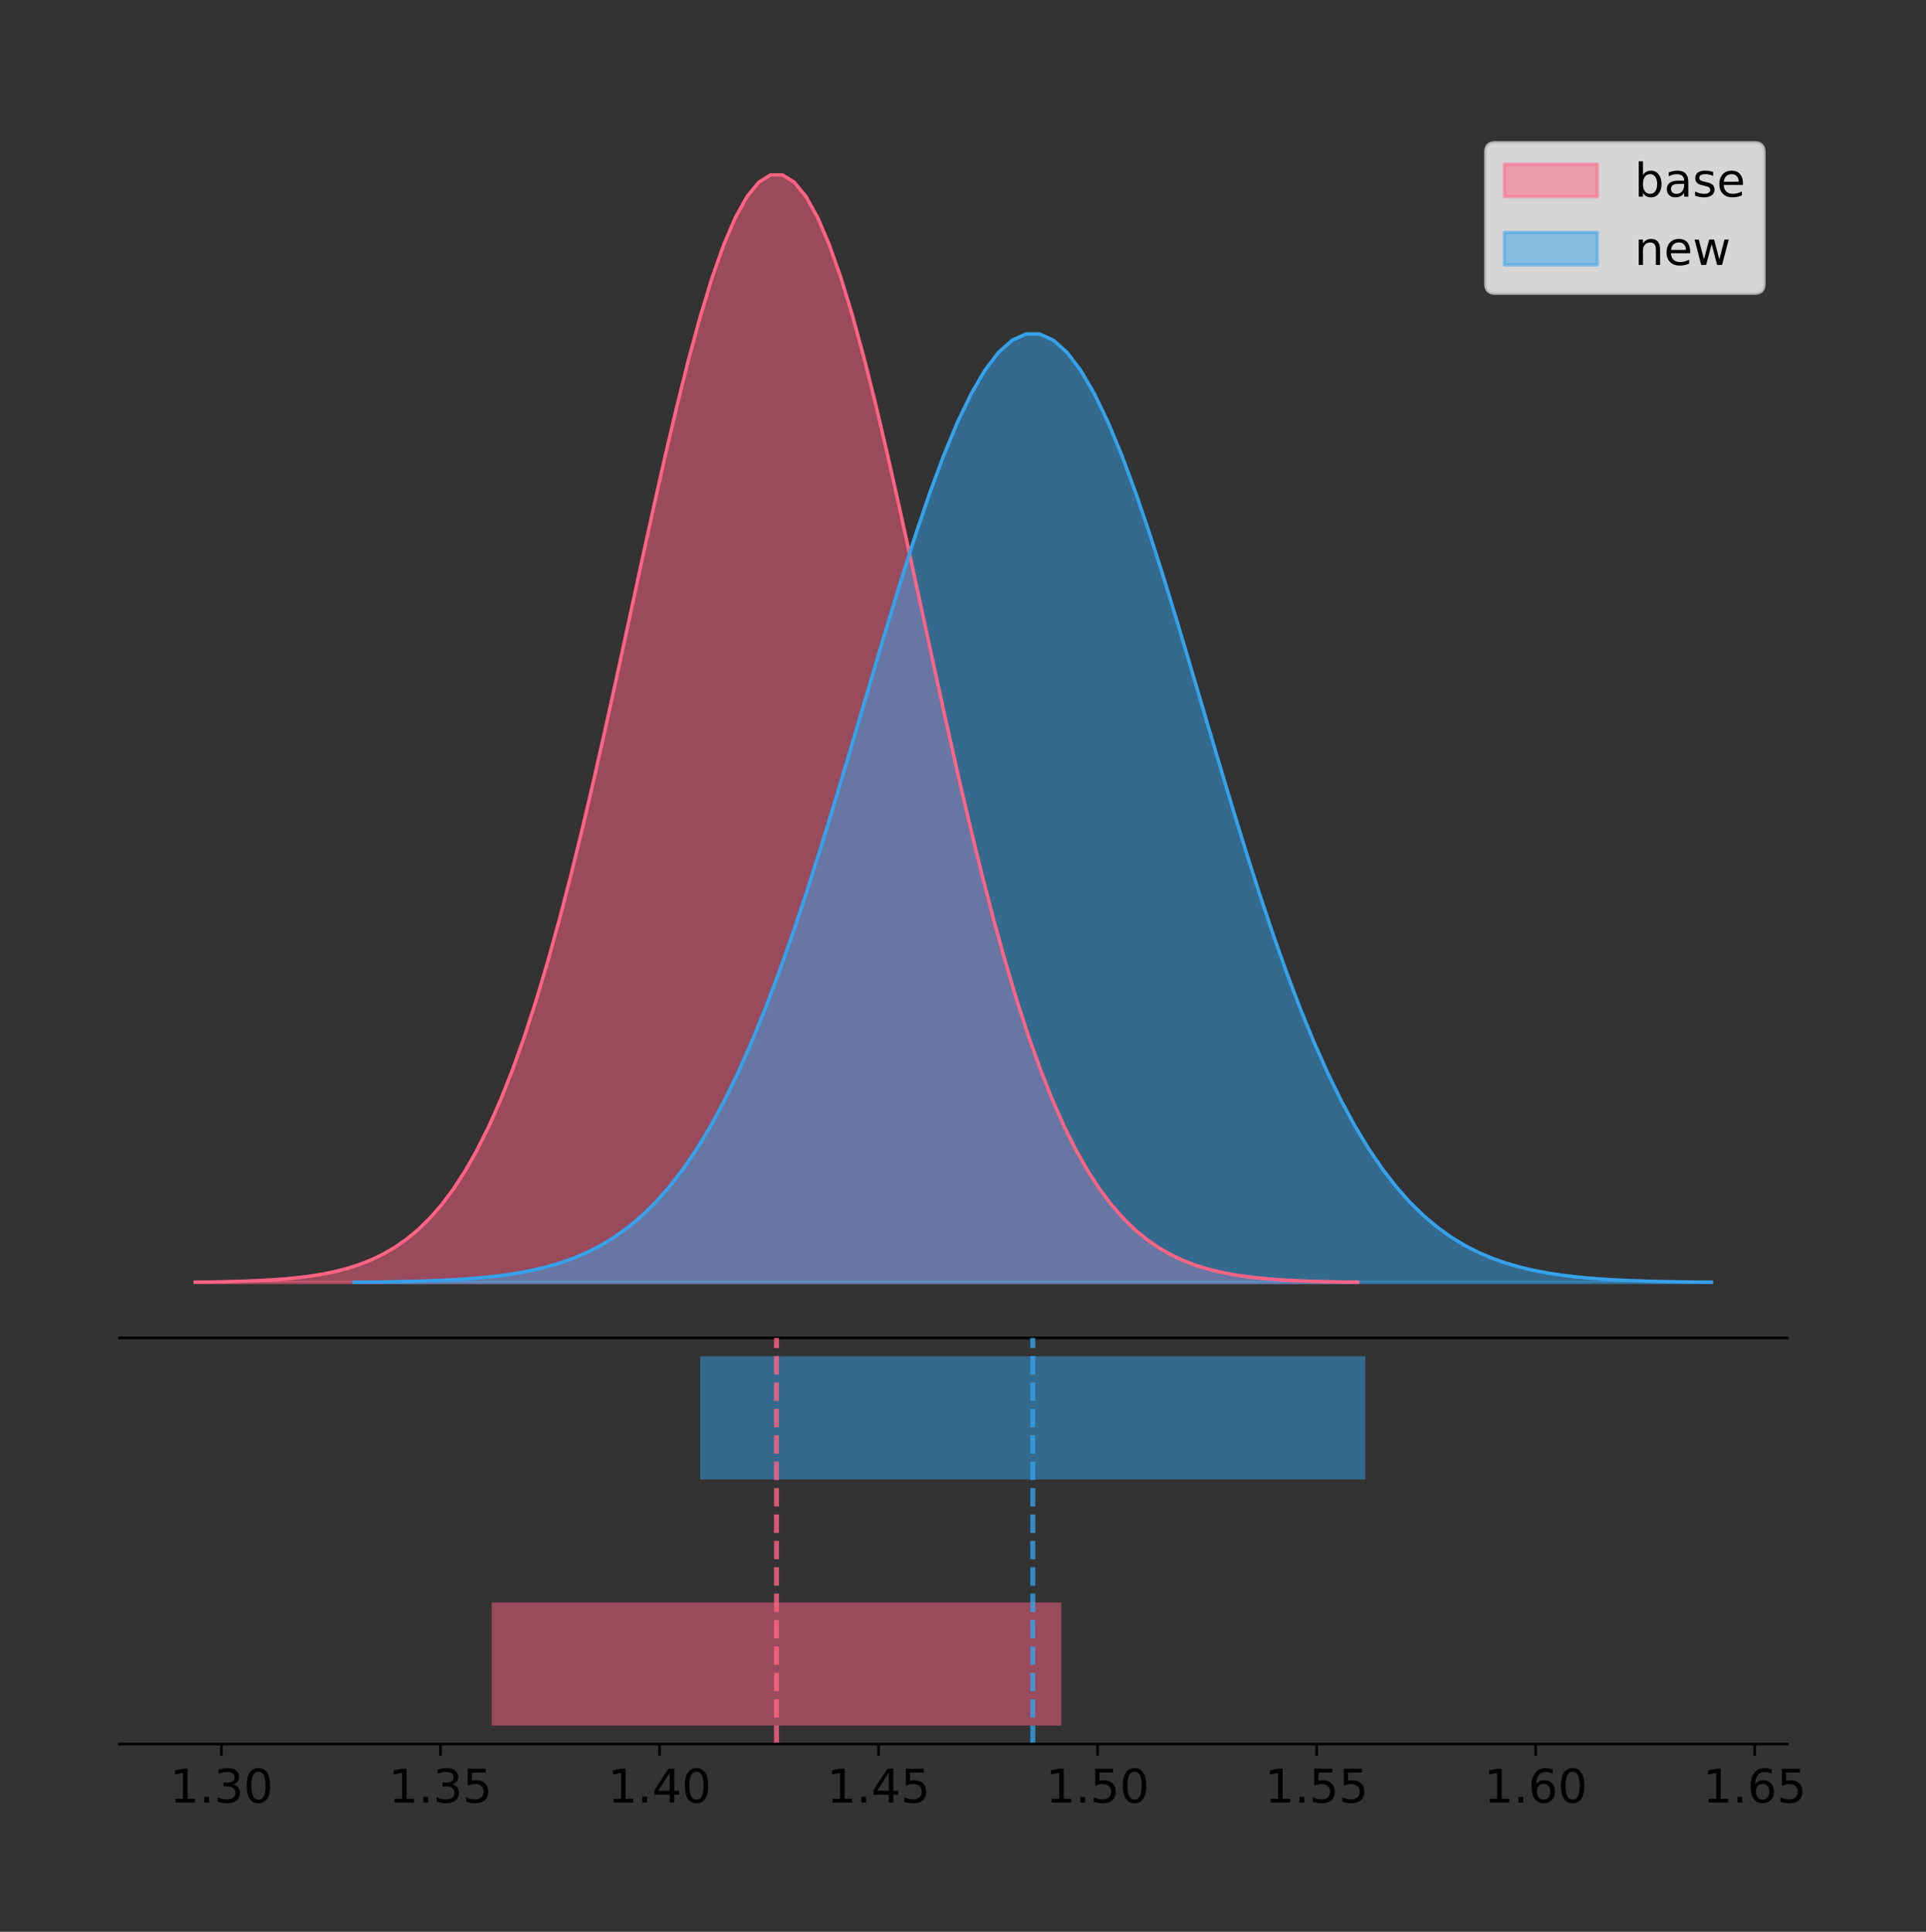 <?xml version="1.0" encoding="utf-8" standalone="no"?>
<!DOCTYPE svg PUBLIC "-//W3C//DTD SVG 1.1//EN"
  "http://www.w3.org/Graphics/SVG/1.1/DTD/svg11.dtd">
<!-- Created with matplotlib (https://matplotlib.org/) -->
<svg height="581.789pt" version="1.1" viewBox="0 0 579.993 581.789" width="579.993pt" xmlns="http://www.w3.org/2000/svg" xmlns:xlink="http://www.w3.org/1999/xlink">
 <rect x="0" y="0" width="579.993" height="581.789" fill="#333333" stroke="none"/>
 <defs>
  <style type="text/css">
*{stroke-linecap:butt;stroke-linejoin:round;}
  </style>
 </defs>
 <g id="figure_1">
  <g id="patch_1">
   <path d="M 0 581.789 
L 579.993 581.789 
L 579.993 0 
L 0 0 
z
" style="fill:none;"/>
  </g>
  <g id="axes_1">
   <g id="patch_2">
    <path d="M 36 402.93 
L 538.2 402.93 
L 538.2 36 
L 36 36 
z
" style="fill:none;"/>
   </g>
   <g id="PolyCollection_1">
    <defs>
     <path d="M 58.827 -195.538 
L 58.827 -195.65 
L 62.363 -195.692 
L 65.898 -195.749 
L 69.434 -195.825 
L 72.969 -195.925 
L 76.505 -196.058 
L 80.04 -196.23 
L 83.576 -196.455 
L 87.111 -196.744 
L 90.647 -197.115 
L 94.182 -197.585 
L 97.718 -198.179 
L 101.254 -198.923 
L 104.789 -199.848 
L 108.325 -200.99 
L 111.86 -202.39 
L 115.396 -204.093 
L 118.931 -206.151 
L 122.467 -208.617 
L 126.002 -211.552 
L 129.538 -215.017 
L 133.073 -219.078 
L 136.609 -223.801 
L 140.144 -229.25 
L 143.68 -235.488 
L 147.215 -242.572 
L 150.751 -250.552 
L 154.286 -259.468 
L 157.822 -269.344 
L 161.357 -280.192 
L 164.893 -292.002 
L 168.428 -304.744 
L 171.964 -318.365 
L 175.499 -332.786 
L 179.035 -347.901 
L 182.57 -363.58 
L 186.106 -379.667 
L 189.641 -395.98 
L 193.177 -412.318 
L 196.713 -428.462 
L 200.248 -444.18 
L 203.784 -459.23 
L 207.319 -473.372 
L 210.855 -486.366 
L 214.39 -497.987 
L 217.926 -508.025 
L 221.461 -516.294 
L 224.997 -522.64 
L 228.532 -526.94 
L 232.068 -529.111 
L 235.603 -529.111 
L 239.139 -526.94 
L 242.674 -522.64 
L 246.21 -516.294 
L 249.745 -508.025 
L 253.281 -497.987 
L 256.816 -486.366 
L 260.352 -473.372 
L 263.887 -459.23 
L 267.423 -444.18 
L 270.958 -428.462 
L 274.494 -412.318 
L 278.029 -395.98 
L 281.565 -379.667 
L 285.101 -363.58 
L 288.636 -347.901 
L 292.172 -332.786 
L 295.707 -318.365 
L 299.243 -304.744 
L 302.778 -292.002 
L 306.314 -280.192 
L 309.849 -269.344 
L 313.385 -259.468 
L 316.92 -250.552 
L 320.456 -242.572 
L 323.991 -235.488 
L 327.527 -229.25 
L 331.062 -223.801 
L 334.598 -219.078 
L 338.133 -215.017 
L 341.669 -211.552 
L 345.204 -208.617 
L 348.74 -206.151 
L 352.275 -204.093 
L 355.811 -202.39 
L 359.346 -200.99 
L 362.882 -199.848 
L 366.417 -198.923 
L 369.953 -198.179 
L 373.489 -197.585 
L 377.024 -197.115 
L 380.56 -196.744 
L 384.095 -196.455 
L 387.631 -196.23 
L 391.166 -196.058 
L 394.702 -195.925 
L 398.237 -195.825 
L 401.773 -195.749 
L 405.308 -195.692 
L 408.844 -195.65 
L 408.844 -195.538 
L 408.844 -195.538 
L 405.308 -195.538 
L 401.773 -195.538 
L 398.237 -195.538 
L 394.702 -195.538 
L 391.166 -195.538 
L 387.631 -195.538 
L 384.095 -195.538 
L 380.56 -195.538 
L 377.024 -195.538 
L 373.489 -195.538 
L 369.953 -195.538 
L 366.417 -195.538 
L 362.882 -195.538 
L 359.346 -195.538 
L 355.811 -195.538 
L 352.275 -195.538 
L 348.74 -195.538 
L 345.204 -195.538 
L 341.669 -195.538 
L 338.133 -195.538 
L 334.598 -195.538 
L 331.062 -195.538 
L 327.527 -195.538 
L 323.991 -195.538 
L 320.456 -195.538 
L 316.92 -195.538 
L 313.385 -195.538 
L 309.849 -195.538 
L 306.314 -195.538 
L 302.778 -195.538 
L 299.243 -195.538 
L 295.707 -195.538 
L 292.172 -195.538 
L 288.636 -195.538 
L 285.101 -195.538 
L 281.565 -195.538 
L 278.029 -195.538 
L 274.494 -195.538 
L 270.958 -195.538 
L 267.423 -195.538 
L 263.887 -195.538 
L 260.352 -195.538 
L 256.816 -195.538 
L 253.281 -195.538 
L 249.745 -195.538 
L 246.21 -195.538 
L 242.674 -195.538 
L 239.139 -195.538 
L 235.603 -195.538 
L 232.068 -195.538 
L 228.532 -195.538 
L 224.997 -195.538 
L 221.461 -195.538 
L 217.926 -195.538 
L 214.39 -195.538 
L 210.855 -195.538 
L 207.319 -195.538 
L 203.784 -195.538 
L 200.248 -195.538 
L 196.713 -195.538 
L 193.177 -195.538 
L 189.641 -195.538 
L 186.106 -195.538 
L 182.57 -195.538 
L 179.035 -195.538 
L 175.499 -195.538 
L 171.964 -195.538 
L 168.428 -195.538 
L 164.893 -195.538 
L 161.357 -195.538 
L 157.822 -195.538 
L 154.286 -195.538 
L 150.751 -195.538 
L 147.215 -195.538 
L 143.68 -195.538 
L 140.144 -195.538 
L 136.609 -195.538 
L 133.073 -195.538 
L 129.538 -195.538 
L 126.002 -195.538 
L 122.467 -195.538 
L 118.931 -195.538 
L 115.396 -195.538 
L 111.86 -195.538 
L 108.325 -195.538 
L 104.789 -195.538 
L 101.254 -195.538 
L 97.718 -195.538 
L 94.182 -195.538 
L 90.647 -195.538 
L 87.111 -195.538 
L 83.576 -195.538 
L 80.04 -195.538 
L 76.505 -195.538 
L 72.969 -195.538 
L 69.434 -195.538 
L 65.898 -195.538 
L 62.363 -195.538 
L 58.827 -195.538 
z
" id="m7fde4cd29b" style="stroke:#ff6384;stroke-opacity:0.5;"/>
    </defs>
    <g clip-path="url(#pf3e502a867)">
     <use style="fill:#ff6384;fill-opacity:0.5;stroke:#ff6384;stroke-opacity:0.5;" x="0" xlink:href="#m7fde4cd29b" y="581.789"/>
    </g>
   </g>
   <g id="PolyCollection_2">
    <defs>
     <path d="M 106.642 -195.538 
L 106.642 -195.634 
L 110.77 -195.67 
L 114.899 -195.719 
L 119.027 -195.784 
L 123.156 -195.87 
L 127.285 -195.983 
L 131.413 -196.131 
L 135.542 -196.323 
L 139.67 -196.571 
L 143.799 -196.888 
L 147.928 -197.291 
L 152.056 -197.8 
L 156.185 -198.437 
L 160.313 -199.229 
L 164.442 -200.207 
L 168.571 -201.406 
L 172.699 -202.864 
L 176.828 -204.626 
L 180.956 -206.738 
L 185.085 -209.251 
L 189.214 -212.219 
L 193.342 -215.696 
L 197.471 -219.741 
L 201.599 -224.407 
L 205.728 -229.749 
L 209.857 -235.816 
L 213.985 -242.65 
L 218.114 -250.284 
L 222.242 -258.742 
L 226.371 -268.031 
L 230.5 -278.145 
L 234.628 -289.057 
L 238.757 -300.721 
L 242.885 -313.07 
L 247.014 -326.014 
L 251.143 -339.441 
L 255.271 -353.217 
L 259.4 -367.186 
L 263.528 -381.178 
L 267.657 -395.003 
L 271.785 -408.462 
L 275.914 -421.351 
L 280.043 -433.461 
L 284.171 -444.588 
L 288.3 -454.54 
L 292.428 -463.136 
L 296.557 -470.217 
L 300.686 -475.651 
L 304.814 -479.333 
L 308.943 -481.193 
L 313.071 -481.193 
L 317.2 -479.333 
L 321.329 -475.651 
L 325.457 -470.217 
L 329.586 -463.136 
L 333.714 -454.54 
L 337.843 -444.588 
L 341.972 -433.461 
L 346.1 -421.351 
L 350.229 -408.462 
L 354.357 -395.003 
L 358.486 -381.178 
L 362.615 -367.186 
L 366.743 -353.217 
L 370.872 -339.441 
L 375 -326.014 
L 379.129 -313.07 
L 383.258 -300.721 
L 387.386 -289.057 
L 391.515 -278.145 
L 395.643 -268.031 
L 399.772 -258.742 
L 403.901 -250.284 
L 408.029 -242.65 
L 412.158 -235.816 
L 416.286 -229.749 
L 420.415 -224.407 
L 424.544 -219.741 
L 428.672 -215.696 
L 432.801 -212.219 
L 436.929 -209.251 
L 441.058 -206.738 
L 445.187 -204.626 
L 449.315 -202.864 
L 453.444 -201.406 
L 457.572 -200.207 
L 461.701 -199.229 
L 465.83 -198.437 
L 469.958 -197.8 
L 474.087 -197.291 
L 478.215 -196.888 
L 482.344 -196.571 
L 486.473 -196.323 
L 490.601 -196.131 
L 494.73 -195.983 
L 498.858 -195.87 
L 502.987 -195.784 
L 507.116 -195.719 
L 511.244 -195.67 
L 515.373 -195.634 
L 515.373 -195.538 
L 515.373 -195.538 
L 511.244 -195.538 
L 507.116 -195.538 
L 502.987 -195.538 
L 498.858 -195.538 
L 494.73 -195.538 
L 490.601 -195.538 
L 486.473 -195.538 
L 482.344 -195.538 
L 478.215 -195.538 
L 474.087 -195.538 
L 469.958 -195.538 
L 465.83 -195.538 
L 461.701 -195.538 
L 457.572 -195.538 
L 453.444 -195.538 
L 449.315 -195.538 
L 445.187 -195.538 
L 441.058 -195.538 
L 436.929 -195.538 
L 432.801 -195.538 
L 428.672 -195.538 
L 424.544 -195.538 
L 420.415 -195.538 
L 416.286 -195.538 
L 412.158 -195.538 
L 408.029 -195.538 
L 403.901 -195.538 
L 399.772 -195.538 
L 395.643 -195.538 
L 391.515 -195.538 
L 387.386 -195.538 
L 383.258 -195.538 
L 379.129 -195.538 
L 375 -195.538 
L 370.872 -195.538 
L 366.743 -195.538 
L 362.615 -195.538 
L 358.486 -195.538 
L 354.357 -195.538 
L 350.229 -195.538 
L 346.1 -195.538 
L 341.972 -195.538 
L 337.843 -195.538 
L 333.714 -195.538 
L 329.586 -195.538 
L 325.457 -195.538 
L 321.329 -195.538 
L 317.2 -195.538 
L 313.071 -195.538 
L 308.943 -195.538 
L 304.814 -195.538 
L 300.686 -195.538 
L 296.557 -195.538 
L 292.428 -195.538 
L 288.3 -195.538 
L 284.171 -195.538 
L 280.043 -195.538 
L 275.914 -195.538 
L 271.785 -195.538 
L 267.657 -195.538 
L 263.528 -195.538 
L 259.4 -195.538 
L 255.271 -195.538 
L 251.143 -195.538 
L 247.014 -195.538 
L 242.885 -195.538 
L 238.757 -195.538 
L 234.628 -195.538 
L 230.5 -195.538 
L 226.371 -195.538 
L 222.242 -195.538 
L 218.114 -195.538 
L 213.985 -195.538 
L 209.857 -195.538 
L 205.728 -195.538 
L 201.599 -195.538 
L 197.471 -195.538 
L 193.342 -195.538 
L 189.214 -195.538 
L 185.085 -195.538 
L 180.956 -195.538 
L 176.828 -195.538 
L 172.699 -195.538 
L 168.571 -195.538 
L 164.442 -195.538 
L 160.313 -195.538 
L 156.185 -195.538 
L 152.056 -195.538 
L 147.928 -195.538 
L 143.799 -195.538 
L 139.67 -195.538 
L 135.542 -195.538 
L 131.413 -195.538 
L 127.285 -195.538 
L 123.156 -195.538 
L 119.027 -195.538 
L 114.899 -195.538 
L 110.77 -195.538 
L 106.642 -195.538 
z
" id="m5bc16feec7" style="stroke:#36a2eb;stroke-opacity:0.5;"/>
    </defs>
    <g clip-path="url(#pf3e502a867)">
     <use style="fill:#36a2eb;fill-opacity:0.5;stroke:#36a2eb;stroke-opacity:0.5;" x="0" xlink:href="#m5bc16feec7" y="581.789"/>
    </g>
   </g>
   <g id="line2d_1">
    <path clip-path="url(#pf3e502a867)" d="M 58.827 386.139 
L 62.363 386.097 
L 65.898 386.04 
L 69.434 385.965 
L 72.969 385.864 
L 76.505 385.732 
L 80.04 385.559 
L 83.576 385.334 
L 87.111 385.045 
L 90.647 384.675 
L 94.182 384.204 
L 97.718 383.61 
L 101.254 382.867 
L 104.789 381.941 
L 108.325 380.799 
L 111.86 379.399 
L 115.396 377.696 
L 118.931 375.639 
L 122.467 373.172 
L 126.002 370.238 
L 129.538 366.772 
L 133.073 362.711 
L 136.609 357.989 
L 140.144 352.539 
L 143.68 346.301 
L 147.215 339.217 
L 150.751 331.237 
L 154.286 322.322 
L 157.822 312.445 
L 161.357 301.597 
L 164.893 289.787 
L 168.428 277.045 
L 171.964 263.424 
L 175.499 249.004 
L 179.035 233.888 
L 182.57 218.209 
L 186.106 202.123 
L 189.641 185.809 
L 193.177 169.471 
L 196.713 153.327 
L 200.248 137.61 
L 203.784 122.559 
L 207.319 108.418 
L 210.855 95.423 
L 214.39 83.803 
L 217.926 73.765 
L 221.461 65.495 
L 224.997 59.15 
L 228.532 54.85 
L 232.068 52.679 
L 235.603 52.679 
L 239.139 54.85 
L 242.674 59.15 
L 246.21 65.495 
L 249.745 73.765 
L 253.281 83.803 
L 256.816 95.423 
L 260.352 108.418 
L 263.887 122.559 
L 267.423 137.61 
L 270.958 153.327 
L 274.494 169.471 
L 278.029 185.809 
L 281.565 202.123 
L 285.101 218.209 
L 288.636 233.888 
L 292.172 249.004 
L 295.707 263.424 
L 299.243 277.045 
L 302.778 289.787 
L 306.314 301.597 
L 309.849 312.445 
L 313.385 322.322 
L 316.92 331.237 
L 320.456 339.217 
L 323.991 346.301 
L 327.527 352.539 
L 331.062 357.989 
L 334.598 362.711 
L 338.133 366.772 
L 341.669 370.238 
L 345.204 373.172 
L 348.74 375.639 
L 352.275 377.696 
L 355.811 379.399 
L 359.346 380.799 
L 362.882 381.941 
L 366.417 382.867 
L 369.953 383.61 
L 373.489 384.204 
L 377.024 384.675 
L 380.56 385.045 
L 384.095 385.334 
L 387.631 385.559 
L 391.166 385.732 
L 394.702 385.864 
L 398.237 385.965 
L 401.773 386.04 
L 405.308 386.097 
L 408.844 386.139 
" style="fill:none;stroke:#ff6384;stroke-linecap:square;"/>
   </g>
   <g id="line2d_2">
    <path clip-path="url(#pf3e502a867)" d="M 106.642 386.155 
L 110.77 386.119 
L 114.899 386.071 
L 119.027 386.006 
L 123.156 385.92 
L 127.285 385.806 
L 131.413 385.658 
L 135.542 385.466 
L 139.67 385.218 
L 143.799 384.901 
L 147.928 384.498 
L 152.056 383.99 
L 156.185 383.353 
L 160.313 382.561 
L 164.442 381.582 
L 168.571 380.384 
L 172.699 378.925 
L 176.828 377.163 
L 180.956 375.051 
L 185.085 372.538 
L 189.214 369.571 
L 193.342 366.093 
L 197.471 362.049 
L 201.599 357.382 
L 205.728 352.04 
L 209.857 345.974 
L 213.985 339.14 
L 218.114 331.505 
L 222.242 323.047 
L 226.371 313.758 
L 230.5 303.644 
L 234.628 292.733 
L 238.757 281.068 
L 242.885 268.719 
L 247.014 255.775 
L 251.143 242.348 
L 255.271 228.573 
L 259.4 214.603 
L 263.528 200.612 
L 267.657 186.787 
L 271.785 173.327 
L 275.914 160.439 
L 280.043 148.329 
L 284.171 137.201 
L 288.3 127.25 
L 292.428 118.654 
L 296.557 111.572 
L 300.686 106.138 
L 304.814 102.456 
L 308.943 100.597 
L 313.071 100.597 
L 317.2 102.456 
L 321.329 106.138 
L 325.457 111.572 
L 329.586 118.654 
L 333.714 127.25 
L 337.843 137.201 
L 341.972 148.329 
L 346.1 160.439 
L 350.229 173.327 
L 354.357 186.787 
L 358.486 200.612 
L 362.615 214.603 
L 366.743 228.573 
L 370.872 242.348 
L 375 255.775 
L 379.129 268.719 
L 383.258 281.068 
L 387.386 292.733 
L 391.515 303.644 
L 395.643 313.758 
L 399.772 323.047 
L 403.901 331.505 
L 408.029 339.14 
L 412.158 345.974 
L 416.286 352.04 
L 420.415 357.382 
L 424.544 362.049 
L 428.672 366.093 
L 432.801 369.571 
L 436.929 372.538 
L 441.058 375.051 
L 445.187 377.163 
L 449.315 378.925 
L 453.444 380.384 
L 457.572 381.582 
L 461.701 382.561 
L 465.83 383.353 
L 469.958 383.99 
L 474.087 384.498 
L 478.215 384.901 
L 482.344 385.218 
L 486.473 385.466 
L 490.601 385.658 
L 494.73 385.806 
L 498.858 385.92 
L 502.987 386.006 
L 507.116 386.071 
L 511.244 386.119 
L 515.373 386.155 
" style="fill:none;stroke:#36a2eb;stroke-linecap:square;"/>
   </g>
   <g id="patch_3">
    <path d="M 36 402.93 
L 538.2 402.93 
" style="fill:none;stroke:#000000;stroke-linecap:square;stroke-linejoin:miter;stroke-width:0.8;"/>
   </g>
   <g id="legend_1">
    <g id="patch_4">
     <path d="M 450.225 88.299 
L 528.4 88.299 
Q 531.2 88.299 531.2 85.499 
L 531.2 45.8 
Q 531.2 43 528.4 43 
L 450.225 43 
Q 447.425 43 447.425 45.8 
L 447.425 85.499 
Q 447.425 88.299 450.225 88.299 
z
" style="fill:#ffffff;opacity:0.8;stroke:#cccccc;stroke-linejoin:miter;"/>
    </g>
    <g id="patch_5">
     <path d="M 453.025 59.238 
L 481.025 59.238 
L 481.025 49.438 
L 453.025 49.438 
z
" style="fill:#ff6384;opacity:0.5;stroke:#ff6384;stroke-linejoin:miter;"/>
    </g>
    <g id="text_1">
     <!-- base -->
     <defs>
      <path d="M 48.688 27.297 
Q 48.688 37.203 44.609 42.844 
Q 40.531 48.484 33.406 48.484 
Q 26.266 48.484 22.188 42.844 
Q 18.109 37.203 18.109 27.297 
Q 18.109 17.391 22.188 11.75 
Q 26.266 6.109 33.406 6.109 
Q 40.531 6.109 44.609 11.75 
Q 48.688 17.391 48.688 27.297 
z
M 18.109 46.391 
Q 20.953 51.266 25.266 53.625 
Q 29.594 56 35.594 56 
Q 45.562 56 51.781 48.094 
Q 58.016 40.188 58.016 27.297 
Q 58.016 14.406 51.781 6.484 
Q 45.562 -1.422 35.594 -1.422 
Q 29.594 -1.422 25.266 0.953 
Q 20.953 3.328 18.109 8.203 
L 18.109 0 
L 9.078 0 
L 9.078 75.984 
L 18.109 75.984 
z
" id="DejaVuSans-98"/>
      <path d="M 34.281 27.484 
Q 23.391 27.484 19.188 25 
Q 14.984 22.516 14.984 16.5 
Q 14.984 11.719 18.141 8.906 
Q 21.297 6.109 26.703 6.109 
Q 34.188 6.109 38.703 11.406 
Q 43.219 16.703 43.219 25.484 
L 43.219 27.484 
z
M 52.203 31.203 
L 52.203 0 
L 43.219 0 
L 43.219 8.297 
Q 40.141 3.328 35.547 0.953 
Q 30.953 -1.422 24.312 -1.422 
Q 15.922 -1.422 10.953 3.297 
Q 6 8.016 6 15.922 
Q 6 25.141 12.172 29.828 
Q 18.359 34.516 30.609 34.516 
L 43.219 34.516 
L 43.219 35.406 
Q 43.219 41.609 39.141 45 
Q 35.062 48.391 27.688 48.391 
Q 23 48.391 18.547 47.266 
Q 14.109 46.141 10.016 43.891 
L 10.016 52.203 
Q 14.938 54.109 19.578 55.047 
Q 24.219 56 28.609 56 
Q 40.484 56 46.344 49.844 
Q 52.203 43.703 52.203 31.203 
z
" id="DejaVuSans-97"/>
      <path d="M 44.281 53.078 
L 44.281 44.578 
Q 40.484 46.531 36.375 47.5 
Q 32.281 48.484 27.875 48.484 
Q 21.188 48.484 17.844 46.438 
Q 14.5 44.391 14.5 40.281 
Q 14.5 37.156 16.891 35.375 
Q 19.281 33.594 26.516 31.984 
L 29.594 31.297 
Q 39.156 29.25 43.188 25.516 
Q 47.219 21.781 47.219 15.094 
Q 47.219 7.469 41.188 3.016 
Q 35.156 -1.422 24.609 -1.422 
Q 20.219 -1.422 15.453 -0.562 
Q 10.688 0.297 5.422 2 
L 5.422 11.281 
Q 10.406 8.688 15.234 7.391 
Q 20.062 6.109 24.812 6.109 
Q 31.156 6.109 34.562 8.281 
Q 37.984 10.453 37.984 14.406 
Q 37.984 18.062 35.516 20.016 
Q 33.062 21.969 24.703 23.781 
L 21.578 24.516 
Q 13.234 26.266 9.516 29.906 
Q 5.812 33.547 5.812 39.891 
Q 5.812 47.609 11.281 51.797 
Q 16.75 56 26.812 56 
Q 31.781 56 36.172 55.266 
Q 40.578 54.547 44.281 53.078 
z
" id="DejaVuSans-115"/>
      <path d="M 56.203 29.594 
L 56.203 25.203 
L 14.891 25.203 
Q 15.484 15.922 20.484 11.062 
Q 25.484 6.203 34.422 6.203 
Q 39.594 6.203 44.453 7.469 
Q 49.312 8.734 54.109 11.281 
L 54.109 2.781 
Q 49.266 0.734 44.188 -0.344 
Q 39.109 -1.422 33.891 -1.422 
Q 20.797 -1.422 13.156 6.188 
Q 5.516 13.812 5.516 26.812 
Q 5.516 40.234 12.766 48.109 
Q 20.016 56 32.328 56 
Q 43.359 56 49.781 48.891 
Q 56.203 41.797 56.203 29.594 
z
M 47.219 32.234 
Q 47.125 39.594 43.094 43.984 
Q 39.062 48.391 32.422 48.391 
Q 24.906 48.391 20.391 44.141 
Q 15.875 39.891 15.188 32.172 
z
" id="DejaVuSans-101"/>
     </defs>
     <g transform="translate(492.225 59.238)scale(0.14 -0.14)">
      <use xlink:href="#DejaVuSans-98"/>
      <use x="63.477" xlink:href="#DejaVuSans-97"/>
      <use x="124.756" xlink:href="#DejaVuSans-115"/>
      <use x="176.855" xlink:href="#DejaVuSans-101"/>
     </g>
    </g>
    <g id="patch_6">
     <path d="M 453.025 79.787 
L 481.025 79.787 
L 481.025 69.987 
L 453.025 69.987 
z
" style="fill:#36a2eb;opacity:0.5;stroke:#36a2eb;stroke-linejoin:miter;"/>
    </g>
    <g id="text_2">
     <!-- new -->
     <defs>
      <path d="M 54.891 33.016 
L 54.891 0 
L 45.906 0 
L 45.906 32.719 
Q 45.906 40.484 42.875 44.328 
Q 39.844 48.188 33.797 48.188 
Q 26.516 48.188 22.312 43.547 
Q 18.109 38.922 18.109 30.906 
L 18.109 0 
L 9.078 0 
L 9.078 54.688 
L 18.109 54.688 
L 18.109 46.188 
Q 21.344 51.125 25.703 53.562 
Q 30.078 56 35.797 56 
Q 45.219 56 50.047 50.172 
Q 54.891 44.344 54.891 33.016 
z
" id="DejaVuSans-110"/>
      <path d="M 4.203 54.688 
L 13.188 54.688 
L 24.422 12.016 
L 35.594 54.688 
L 46.188 54.688 
L 57.422 12.016 
L 68.609 54.688 
L 77.594 54.688 
L 63.281 0 
L 52.688 0 
L 40.922 44.828 
L 29.109 0 
L 18.5 0 
z
" id="DejaVuSans-119"/>
     </defs>
     <g transform="translate(492.225 79.787)scale(0.14 -0.14)">
      <use xlink:href="#DejaVuSans-110"/>
      <use x="63.379" xlink:href="#DejaVuSans-101"/>
      <use x="124.902" xlink:href="#DejaVuSans-119"/>
     </g>
    </g>
   </g>
  </g>
  <g id="axes_2">
   <g id="patch_7">
    <path d="M 36 525.24 
L 538.2 525.24 
L 538.2 402.93 
L 36 402.93 
z
" style="fill:none;"/>
   </g>
   <g id="patch_8">
    <path clip-path="url(#p34c9a042e6)" d="M 148.081 519.68 
L 319.59 519.68 
L 319.59 482.617 
L 148.081 482.617 
z
" style="fill:#ff6384;opacity:0.5;"/>
   </g>
   <g id="patch_9">
    <path clip-path="url(#p34c9a042e6)" d="M 210.868 445.553 
L 411.146 445.553 
L 411.146 408.49 
L 210.868 408.49 
z
" style="fill:#36a2eb;opacity:0.5;"/>
   </g>
   <g id="matplotlib.axis_1">
    <g id="xtick_1">
     <g id="line2d_3">
      <defs>
       <path d="M 0 0 
L 0 3.5 
" id="m812d15bc77" style="stroke:#000000;stroke-width:0.8;"/>
      </defs>
      <g>
       <use style="stroke:#000000;stroke-width:0.8;" x="66.696" xlink:href="#m812d15bc77" y="525.24"/>
      </g>
     </g>
     <g id="text_3">
      <!-- 1.30 -->
      <defs>
       <path d="M 12.406 8.297 
L 28.516 8.297 
L 28.516 63.922 
L 10.984 60.406 
L 10.984 69.391 
L 28.422 72.906 
L 38.281 72.906 
L 38.281 8.297 
L 54.391 8.297 
L 54.391 0 
L 12.406 0 
z
" id="DejaVuSans-49"/>
       <path d="M 10.688 12.406 
L 21 12.406 
L 21 0 
L 10.688 0 
z
" id="DejaVuSans-46"/>
       <path d="M 40.578 39.312 
Q 47.656 37.797 51.625 33 
Q 55.609 28.219 55.609 21.188 
Q 55.609 10.406 48.188 4.484 
Q 40.766 -1.422 27.094 -1.422 
Q 22.516 -1.422 17.656 -0.516 
Q 12.797 0.391 7.625 2.203 
L 7.625 11.719 
Q 11.719 9.328 16.594 8.109 
Q 21.484 6.891 26.812 6.891 
Q 36.078 6.891 40.938 10.547 
Q 45.797 14.203 45.797 21.188 
Q 45.797 27.641 41.281 31.266 
Q 36.766 34.906 28.719 34.906 
L 20.219 34.906 
L 20.219 43.016 
L 29.109 43.016 
Q 36.375 43.016 40.234 45.922 
Q 44.094 48.828 44.094 54.297 
Q 44.094 59.906 40.109 62.906 
Q 36.141 65.922 28.719 65.922 
Q 24.656 65.922 20.016 65.031 
Q 15.375 64.156 9.812 62.312 
L 9.812 71.094 
Q 15.438 72.656 20.344 73.438 
Q 25.25 74.219 29.594 74.219 
Q 40.828 74.219 47.359 69.109 
Q 53.906 64.016 53.906 55.328 
Q 53.906 49.266 50.438 45.094 
Q 46.969 40.922 40.578 39.312 
z
" id="DejaVuSans-51"/>
       <path d="M 31.781 66.406 
Q 24.172 66.406 20.328 58.906 
Q 16.5 51.422 16.5 36.375 
Q 16.5 21.391 20.328 13.891 
Q 24.172 6.391 31.781 6.391 
Q 39.453 6.391 43.281 13.891 
Q 47.125 21.391 47.125 36.375 
Q 47.125 51.422 43.281 58.906 
Q 39.453 66.406 31.781 66.406 
z
M 31.781 74.219 
Q 44.047 74.219 50.516 64.516 
Q 56.984 54.828 56.984 36.375 
Q 56.984 17.969 50.516 8.266 
Q 44.047 -1.422 31.781 -1.422 
Q 19.531 -1.422 13.062 8.266 
Q 6.594 17.969 6.594 36.375 
Q 6.594 54.828 13.062 64.516 
Q 19.531 74.219 31.781 74.219 
z
" id="DejaVuSans-48"/>
      </defs>
      <g transform="translate(51.11 542.878)scale(0.14 -0.14)">
       <use xlink:href="#DejaVuSans-49"/>
       <use x="63.623" xlink:href="#DejaVuSans-46"/>
       <use x="95.41" xlink:href="#DejaVuSans-51"/>
       <use x="159.033" xlink:href="#DejaVuSans-48"/>
      </g>
     </g>
    </g>
    <g id="xtick_2">
     <g id="line2d_4">
      <g>
       <use style="stroke:#000000;stroke-width:0.8;" x="132.655" xlink:href="#m812d15bc77" y="525.24"/>
      </g>
     </g>
     <g id="text_4">
      <!-- 1.35 -->
      <defs>
       <path d="M 10.797 72.906 
L 49.516 72.906 
L 49.516 64.594 
L 19.828 64.594 
L 19.828 46.734 
Q 21.969 47.469 24.109 47.828 
Q 26.266 48.188 28.422 48.188 
Q 40.625 48.188 47.75 41.5 
Q 54.891 34.812 54.891 23.391 
Q 54.891 11.625 47.562 5.094 
Q 40.234 -1.422 26.906 -1.422 
Q 22.312 -1.422 17.547 -0.641 
Q 12.797 0.141 7.719 1.703 
L 7.719 11.625 
Q 12.109 9.234 16.797 8.062 
Q 21.484 6.891 26.703 6.891 
Q 35.156 6.891 40.078 11.328 
Q 45.016 15.766 45.016 23.391 
Q 45.016 31 40.078 35.438 
Q 35.156 39.891 26.703 39.891 
Q 22.75 39.891 18.812 39.016 
Q 14.891 38.141 10.797 36.281 
z
" id="DejaVuSans-53"/>
      </defs>
      <g transform="translate(117.069 542.878)scale(0.14 -0.14)">
       <use xlink:href="#DejaVuSans-49"/>
       <use x="63.623" xlink:href="#DejaVuSans-46"/>
       <use x="95.41" xlink:href="#DejaVuSans-51"/>
       <use x="159.033" xlink:href="#DejaVuSans-53"/>
      </g>
     </g>
    </g>
    <g id="xtick_3">
     <g id="line2d_5">
      <g>
       <use style="stroke:#000000;stroke-width:0.8;" x="198.614" xlink:href="#m812d15bc77" y="525.24"/>
      </g>
     </g>
     <g id="text_5">
      <!-- 1.40 -->
      <defs>
       <path d="M 37.797 64.312 
L 12.891 25.391 
L 37.797 25.391 
z
M 35.203 72.906 
L 47.609 72.906 
L 47.609 25.391 
L 58.016 25.391 
L 58.016 17.188 
L 47.609 17.188 
L 47.609 0 
L 37.797 0 
L 37.797 17.188 
L 4.891 17.188 
L 4.891 26.703 
z
" id="DejaVuSans-52"/>
      </defs>
      <g transform="translate(183.028 542.878)scale(0.14 -0.14)">
       <use xlink:href="#DejaVuSans-49"/>
       <use x="63.623" xlink:href="#DejaVuSans-46"/>
       <use x="95.41" xlink:href="#DejaVuSans-52"/>
       <use x="159.033" xlink:href="#DejaVuSans-48"/>
      </g>
     </g>
    </g>
    <g id="xtick_4">
     <g id="line2d_6">
      <g>
       <use style="stroke:#000000;stroke-width:0.8;" x="264.572" xlink:href="#m812d15bc77" y="525.24"/>
      </g>
     </g>
     <g id="text_6">
      <!-- 1.45 -->
      <g transform="translate(248.986 542.878)scale(0.14 -0.14)">
       <use xlink:href="#DejaVuSans-49"/>
       <use x="63.623" xlink:href="#DejaVuSans-46"/>
       <use x="95.41" xlink:href="#DejaVuSans-52"/>
       <use x="159.033" xlink:href="#DejaVuSans-53"/>
      </g>
     </g>
    </g>
    <g id="xtick_5">
     <g id="line2d_7">
      <g>
       <use style="stroke:#000000;stroke-width:0.8;" x="330.531" xlink:href="#m812d15bc77" y="525.24"/>
      </g>
     </g>
     <g id="text_7">
      <!-- 1.50 -->
      <g transform="translate(314.945 542.878)scale(0.14 -0.14)">
       <use xlink:href="#DejaVuSans-49"/>
       <use x="63.623" xlink:href="#DejaVuSans-46"/>
       <use x="95.41" xlink:href="#DejaVuSans-53"/>
       <use x="159.033" xlink:href="#DejaVuSans-48"/>
      </g>
     </g>
    </g>
    <g id="xtick_6">
     <g id="line2d_8">
      <g>
       <use style="stroke:#000000;stroke-width:0.8;" x="396.49" xlink:href="#m812d15bc77" y="525.24"/>
      </g>
     </g>
     <g id="text_8">
      <!-- 1.55 -->
      <g transform="translate(380.904 542.878)scale(0.14 -0.14)">
       <use xlink:href="#DejaVuSans-49"/>
       <use x="63.623" xlink:href="#DejaVuSans-46"/>
       <use x="95.41" xlink:href="#DejaVuSans-53"/>
       <use x="159.033" xlink:href="#DejaVuSans-53"/>
      </g>
     </g>
    </g>
    <g id="xtick_7">
     <g id="line2d_9">
      <g>
       <use style="stroke:#000000;stroke-width:0.8;" x="462.448" xlink:href="#m812d15bc77" y="525.24"/>
      </g>
     </g>
     <g id="text_9">
      <!-- 1.60 -->
      <defs>
       <path d="M 33.016 40.375 
Q 26.375 40.375 22.484 35.828 
Q 18.609 31.297 18.609 23.391 
Q 18.609 15.531 22.484 10.953 
Q 26.375 6.391 33.016 6.391 
Q 39.656 6.391 43.531 10.953 
Q 47.406 15.531 47.406 23.391 
Q 47.406 31.297 43.531 35.828 
Q 39.656 40.375 33.016 40.375 
z
M 52.594 71.297 
L 52.594 62.312 
Q 48.875 64.062 45.094 64.984 
Q 41.312 65.922 37.594 65.922 
Q 27.828 65.922 22.672 59.328 
Q 17.531 52.734 16.797 39.406 
Q 19.672 43.656 24.016 45.922 
Q 28.375 48.188 33.594 48.188 
Q 44.578 48.188 50.953 41.516 
Q 57.328 34.859 57.328 23.391 
Q 57.328 12.156 50.688 5.359 
Q 44.047 -1.422 33.016 -1.422 
Q 20.359 -1.422 13.672 8.266 
Q 6.984 17.969 6.984 36.375 
Q 6.984 53.656 15.188 63.938 
Q 23.391 74.219 37.203 74.219 
Q 40.922 74.219 44.703 73.484 
Q 48.484 72.75 52.594 71.297 
z
" id="DejaVuSans-54"/>
      </defs>
      <g transform="translate(446.862 542.878)scale(0.14 -0.14)">
       <use xlink:href="#DejaVuSans-49"/>
       <use x="63.623" xlink:href="#DejaVuSans-46"/>
       <use x="95.41" xlink:href="#DejaVuSans-54"/>
       <use x="159.033" xlink:href="#DejaVuSans-48"/>
      </g>
     </g>
    </g>
    <g id="xtick_8">
     <g id="line2d_10">
      <g>
       <use style="stroke:#000000;stroke-width:0.8;" x="528.407" xlink:href="#m812d15bc77" y="525.24"/>
      </g>
     </g>
     <g id="text_10">
      <!-- 1.65 -->
      <g transform="translate(512.821 542.878)scale(0.14 -0.14)">
       <use xlink:href="#DejaVuSans-49"/>
       <use x="63.623" xlink:href="#DejaVuSans-46"/>
       <use x="95.41" xlink:href="#DejaVuSans-54"/>
       <use x="159.033" xlink:href="#DejaVuSans-53"/>
      </g>
     </g>
    </g>
   </g>
   <g id="line2d_11">
    <path clip-path="url(#p34c9a042e6)" d="M 233.835 525.24 
L 233.835 402.93 
" style="fill:none;stroke:#ff6384;stroke-dasharray:5.55,2.4;stroke-dashoffset:0;stroke-opacity:0.8;stroke-width:1.5;"/>
   </g>
   <g id="line2d_12">
    <path clip-path="url(#p34c9a042e6)" d="M 311.007 525.24 
L 311.007 402.93 
" style="fill:none;stroke:#36a2eb;stroke-dasharray:5.55,2.4;stroke-dashoffset:0;stroke-opacity:0.8;stroke-width:1.5;"/>
   </g>
   <g id="patch_10">
    <path d="M 36 525.24 
L 538.2 525.24 
" style="fill:none;stroke:#000000;stroke-linecap:square;stroke-linejoin:miter;stroke-width:0.8;"/>
   </g>
  </g>
 </g>
 <defs>
  <clipPath id="pf3e502a867">
   <rect height="366.93" width="502.2" x="36" y="36"/>
  </clipPath>
  <clipPath id="p34c9a042e6">
   <rect height="122.31" width="502.2" x="36" y="402.93"/>
  </clipPath>
 </defs>
</svg>
